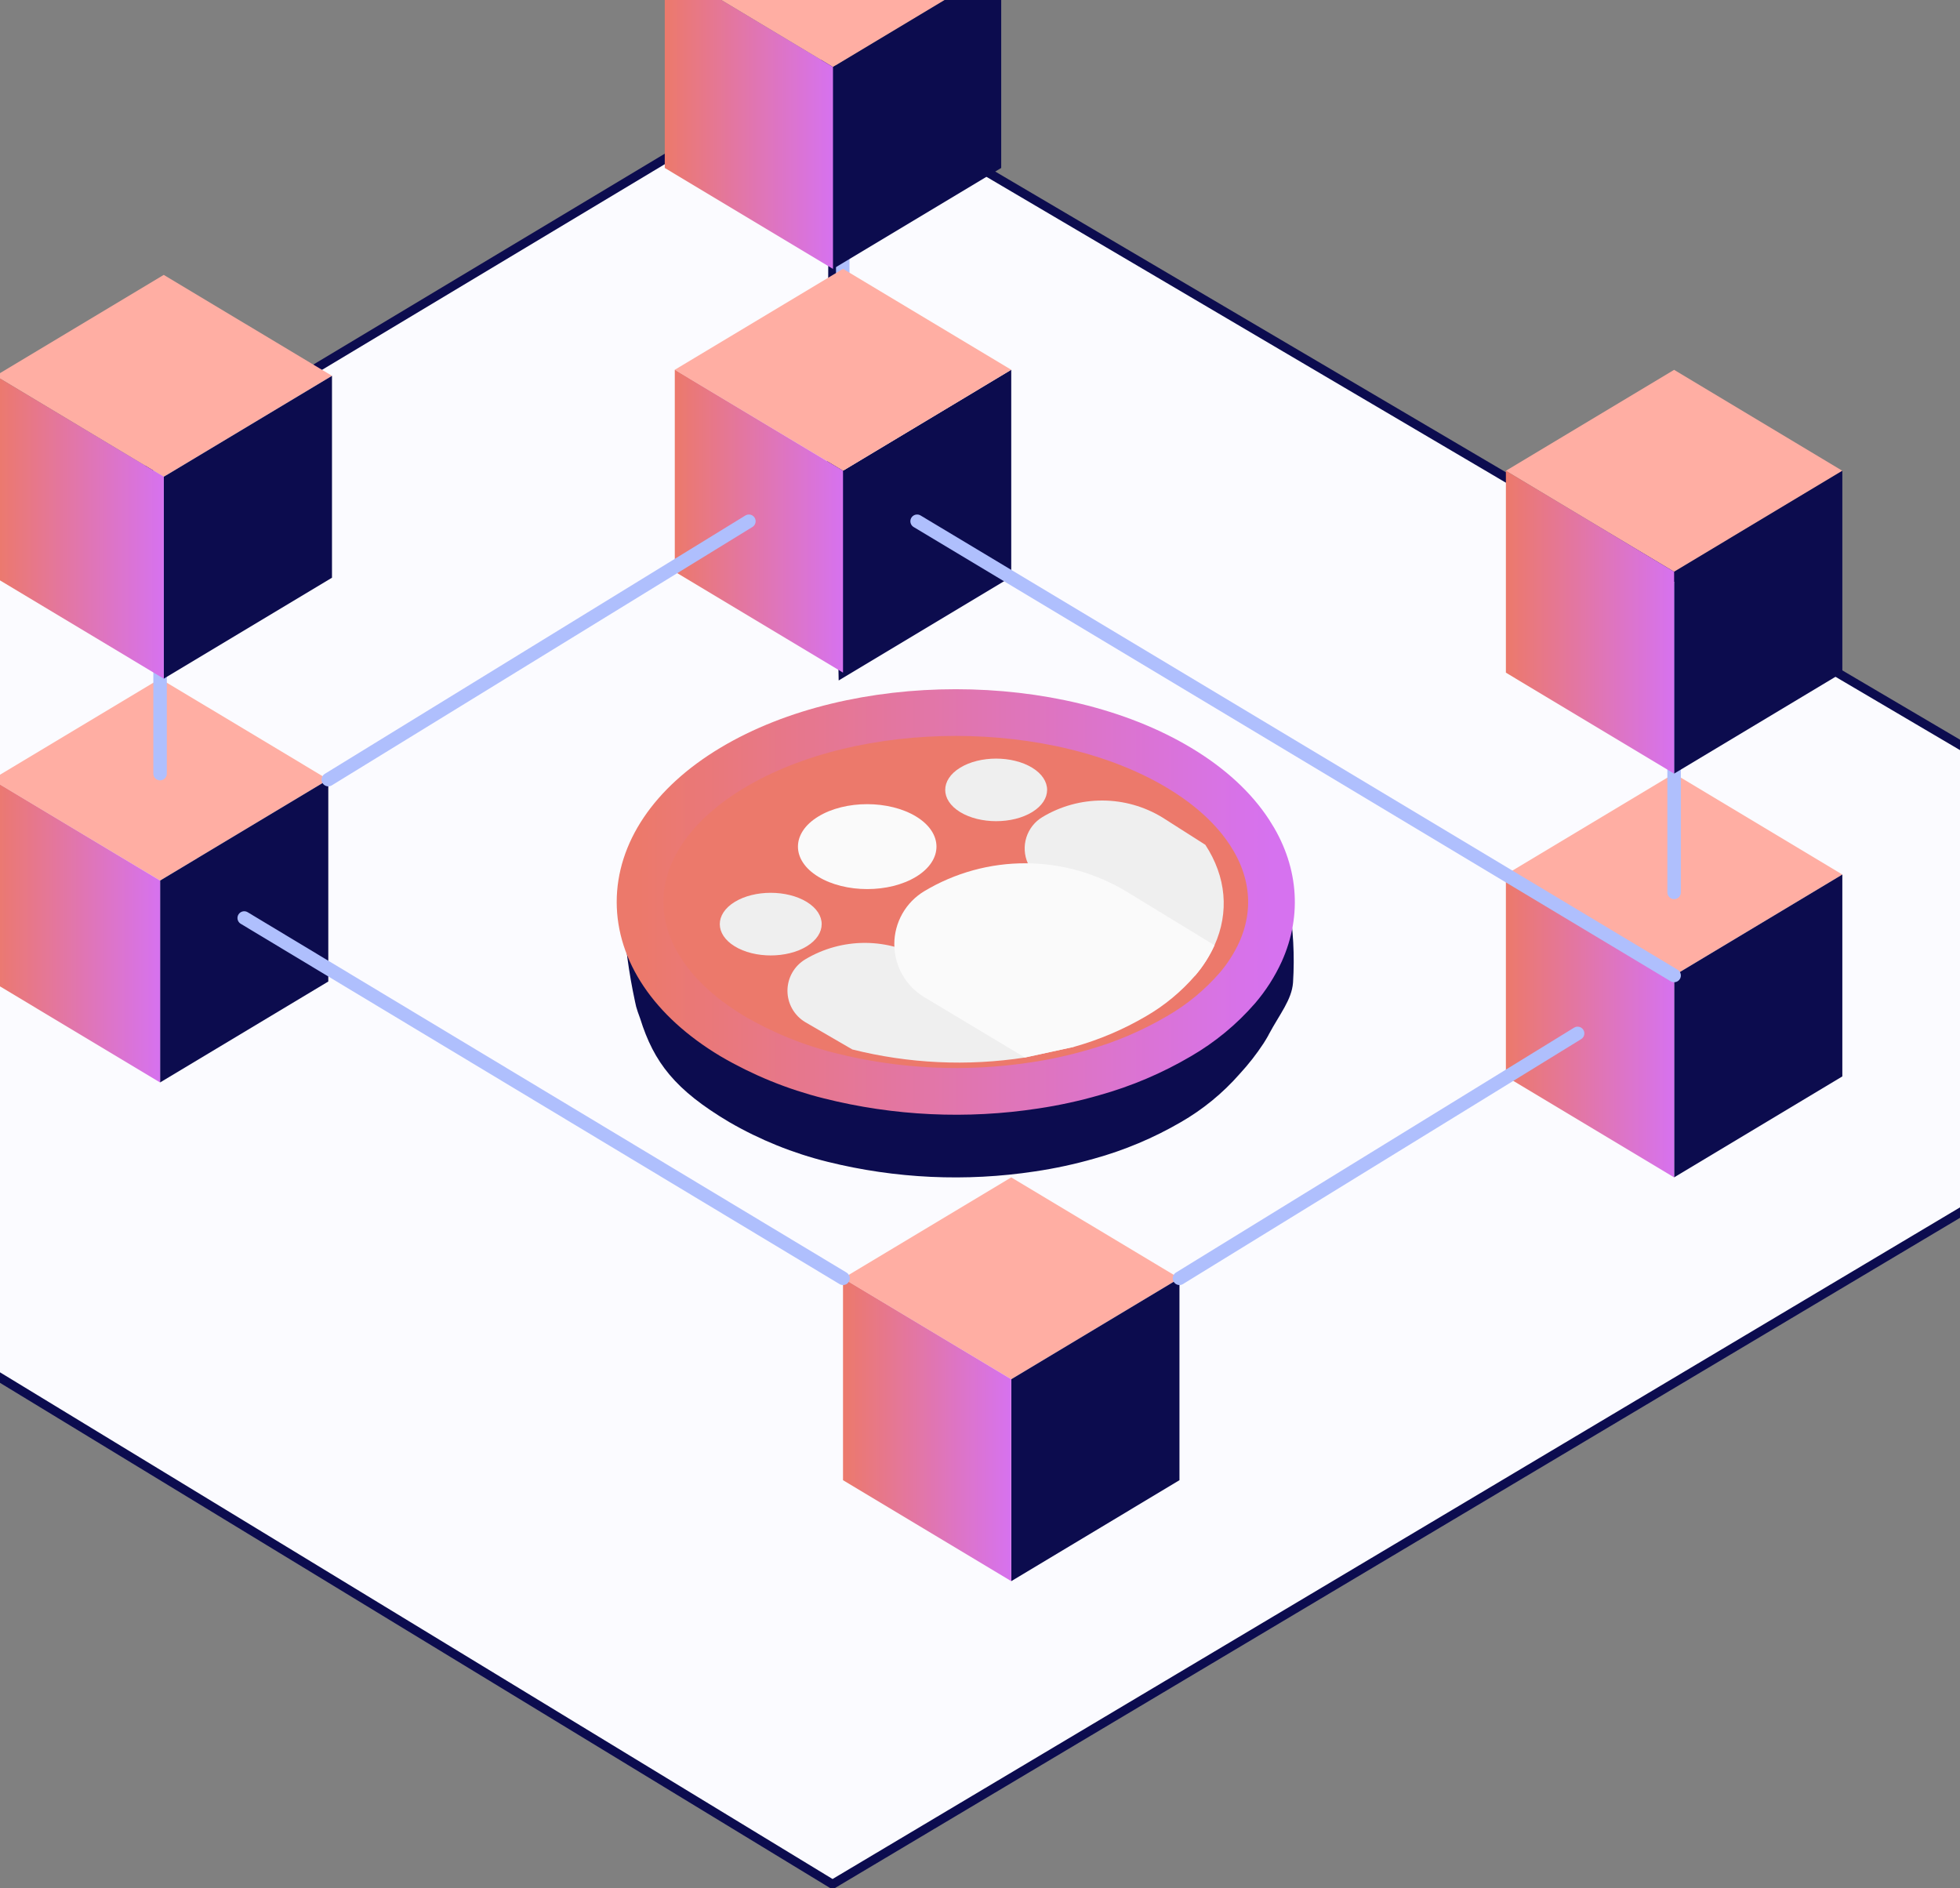 <svg width="436" height="420" viewBox="0 0 436 420" fill="none" xmlns="http://www.w3.org/2000/svg">
<rect x="0" y="0" width="436" height="420" fill="#808080" stroke="none"/>
<g clip-path="url(#clip0_630_614)">
<g style="mix-blend-mode:luminosity">
<path d="M448.097 262.519L185.198 419.121L-2.249 305.052V125.429L184.86 13.164L185.349 38.094L185.01 106.226L186.701 107.233L187.528 149.615L222.597 128.571L186.701 107.233L185.349 38.094L185.446 18.154L447.248 172.313V262.001L448.097 262.519Z" fill="#FBFBFF"/>
<path d="M448.097 262.519L185.198 419.121L-2.249 305.052V125.429L184.86 13.164L185.349 38.094L185.01 106.226L186.701 107.233L187.528 149.615L222.597 128.571L186.701 107.233L185.349 38.094L185.446 18.154L447.248 172.313V262.001L448.097 262.519Z" stroke="#0C0C4F" stroke-width="2" stroke-miterlimit="10" stroke-linecap="round"/>
</g>
<path d="M282.266 230.05C282.146 230.359 281.282 231.757 281.101 232.042C279.51 234.468 277.72 236.759 275.75 238.889C272.014 243.148 267.604 246.764 262.695 249.592C256.616 253.129 250.106 255.867 243.326 257.739C239.033 258.962 234.665 259.904 230.249 260.558C214.873 262.895 199.188 262.169 184.094 258.423C176.423 256.527 169.059 253.554 162.222 249.592C150.197 242.452 145.462 236.349 142.41 226.571L141.869 225.067C141.596 224.302 141.388 223.515 141.245 222.715C139.884 216.404 139.022 209.996 138.667 203.549L144.327 207.879C147.544 201.295 153.511 195.101 162.215 189.916C189.843 173.516 235.059 173.516 262.687 189.916C269.783 194.132 275.051 199.025 278.471 204.256C278.636 204.496 278.787 204.744 278.937 205.007L286.656 200.611C287.686 206.537 288.014 212.563 287.633 218.566C287.34 222.399 284.679 225.541 282.266 230.05Z" fill="#0C0C4F"/>
<path d="M280.395 211.727C279.067 214.631 277.339 217.336 275.261 219.761C271.565 224.017 267.189 227.631 262.311 230.456C256.303 233.991 249.86 236.73 243.146 238.604C238.901 239.826 234.58 240.768 230.211 241.422C214.996 243.76 199.466 243.032 184.537 239.28C176.938 237.385 169.649 234.414 162.891 230.456C135.548 214.049 135.54 187.21 162.891 170.803C190.241 154.395 234.976 154.403 262.311 170.803C269.331 175.012 274.54 179.912 277.952 185.143C283.521 193.628 284.325 202.993 280.395 211.727Z" fill="#EC796B"/>
<path d="M163.425 200.626C159.013 203.339 159.013 207.773 163.425 210.487C167.836 213.2 175.059 213.2 179.471 210.487C183.883 207.773 183.89 203.339 179.471 200.626C175.052 197.913 167.836 197.913 163.425 200.626Z" fill="#EFEFEF"/>
<path d="M238.877 232.861L205.807 213.5C201.791 211.053 197.183 209.75 192.481 209.731C187.778 209.713 183.16 210.98 179.126 213.395C177.919 214.118 176.921 215.141 176.227 216.365C175.534 217.589 175.169 218.971 175.169 220.378C175.169 221.784 175.534 223.166 176.227 224.39C176.921 225.614 177.919 226.637 179.126 227.36L189.595 233.433C202.147 236.584 215.203 237.195 227.994 235.229L238.877 232.861Z" fill="#EFEFEF"/>
<path d="M213.571 170.772C209.159 173.478 209.159 177.92 213.571 180.626C217.982 183.332 225.205 183.339 229.617 180.626C234.029 177.913 234.036 173.478 229.617 170.772C225.198 168.067 217.967 168.059 213.571 170.772Z" fill="#EFEFEF"/>
<path d="M270.165 210.261C269.052 212.709 267.597 214.986 265.844 217.025L231.902 195.703C230.457 194.85 229.316 193.564 228.64 192.027C227.831 190.209 227.716 188.157 228.317 186.26C228.918 184.363 230.193 182.751 231.902 181.731C235.936 179.313 240.554 178.044 245.257 178.063C249.96 178.081 254.569 179.386 258.583 181.836L268.129 187.916C272.788 195.049 273.465 202.918 270.165 210.261Z" fill="#EFEFEF"/>
<path d="M182.011 181.633C175.999 185.308 175.999 191.328 182.011 195.004C188.024 198.679 197.795 198.687 203.808 195.004C209.82 191.321 209.82 185.308 203.808 181.633C197.795 177.958 188.002 177.95 182.011 181.633Z" fill="#FAFAFA"/>
<path d="M238.877 232.861C244.522 231.284 249.939 228.98 254.991 226.007C259.079 223.632 262.746 220.597 265.844 217.025C267.597 214.986 269.052 212.709 270.165 210.261L250.714 198.393C243.928 194.256 236.139 192.053 228.191 192.023C220.242 191.992 212.437 194.135 205.619 198.221C203.581 199.442 201.895 201.171 200.724 203.238C199.553 205.306 198.937 207.641 198.938 210.017C198.937 212.393 199.553 214.728 200.724 216.795C201.895 218.863 203.581 220.591 205.619 221.813L227.979 235.229L238.877 232.861Z" fill="#FAFAFA"/>
<path d="M280.395 211.727C279.067 214.631 277.339 217.336 275.261 219.761C271.565 224.017 267.189 227.631 262.311 230.456C256.303 233.991 249.86 236.73 243.146 238.604C238.901 239.826 234.58 240.768 230.211 241.422C214.996 243.76 199.466 243.032 184.537 239.28C176.938 237.385 169.649 234.414 162.891 230.456C135.548 214.049 135.54 187.21 162.891 170.803C190.241 154.395 234.976 154.403 262.311 170.803C269.331 175.012 274.54 179.912 277.952 185.143C283.521 193.628 284.325 202.993 280.395 211.727Z" stroke="url(#paint0_linear_630_614)" stroke-width="10.39" stroke-miterlimit="10"/>
<path d="M73.031 173.411L35.609 195.868L-1.812 173.411L35.609 150.961L54.324 162.182L73.031 173.411Z" fill="#FFAEA3"/>
<path d="M73.031 173.411V218.318L35.609 240.776V195.868L73.031 173.411Z" fill="#0C0C4E"/>
<path d="M35.609 195.868V240.776L-1.812 218.318V173.411L35.609 195.868Z" fill="url(#paint1_linear_630_614)"/>
<path d="M409.826 194.523L372.405 216.98L334.983 194.523L372.405 172.073L409.826 194.523Z" fill="#FFAEA3"/>
<path d="M409.826 194.523V239.43L372.404 261.888V216.98L409.826 194.523Z" fill="#0C0C4E"/>
<path d="M372.405 216.98V261.888L334.983 239.43V194.523L372.405 216.98Z" fill="url(#paint2_linear_630_614)"/>
<path d="M187.468 86.767V19.425" stroke="#AFBFFD" stroke-width="3" stroke-miterlimit="10" stroke-linecap="round"/>
<path d="M372.404 198.499V131.156" stroke="#AFBFFD" stroke-width="3" stroke-miterlimit="10" stroke-linecap="round"/>
<path d="M35.609 172.073V104.73" stroke="#AFBFFD" stroke-width="3" stroke-miterlimit="10" stroke-linecap="round"/>
<path d="M262.372 284.338L224.95 306.795L187.528 284.338L224.95 261.888L262.372 284.338Z" fill="#FFAEA3"/>
<path d="M262.371 284.338V329.245L224.95 351.703V306.795L262.371 284.338Z" fill="#0C0C4E"/>
<path d="M224.95 306.795V351.703L187.528 329.245V284.338L224.95 306.795Z" fill="url(#paint3_linear_630_614)"/>
<path d="M224.95 82.25V127.158L187.528 149.615V104.708L224.95 82.25Z" fill="#0C0C4E"/>
<path d="M224.95 82.25L187.528 104.708L150.106 82.25L187.528 59.8L224.95 82.25Z" fill="#FFAEA3"/>
<path d="M187.528 104.708V149.615L150.106 127.158V82.25L187.528 104.708Z" fill="url(#paint4_linear_630_614)"/>
<path d="M222.717 -7.55L185.296 14.908L147.874 -7.55L185.296 -30L222.717 -7.55Z" fill="#FFAEA3"/>
<path d="M222.718 -7.55V37.358L185.296 59.815V14.908L222.718 -7.55Z" fill="#0C0C4E"/>
<path d="M185.296 14.908V59.815L147.874 37.358V-7.55L185.296 14.908Z" fill="url(#paint5_linear_630_614)"/>
<path d="M73.85 83.595L36.428 106.053L-0.993 83.595L36.428 61.145L73.85 83.595Z" fill="#FFAEA3"/>
<path d="M73.85 83.596V128.503L36.428 150.961V106.053L73.85 83.596Z" fill="#0C0C4E"/>
<path d="M36.429 106.053V150.961L-0.993 128.503V83.596L36.429 106.053Z" fill="url(#paint6_linear_630_614)"/>
<path d="M409.826 104.715L372.405 127.173L334.983 104.715L372.405 82.265L409.826 104.715Z" fill="#FFAEA3"/>
<path d="M409.826 104.715V149.623L372.404 172.08V127.173L409.826 104.715Z" fill="#0C0C4E"/>
<path d="M372.405 127.173V172.08L334.983 149.623V104.715L372.405 127.173Z" fill="url(#paint7_linear_630_614)"/>
<path d="M204.011 115.944L372.405 216.98" stroke="#AFBFFD" stroke-width="3" stroke-miterlimit="10" stroke-linecap="round"/>
<path d="M166.589 115.944L73.031 173.411" stroke="#AFBFFD" stroke-width="3" stroke-miterlimit="10" stroke-linecap="round"/>
<path d="M54.324 204.196L187.528 284.338" stroke="#AFBFFD" stroke-width="3" stroke-miterlimit="10" stroke-linecap="round"/>
<path d="M350.939 229.863L262.372 284.338" stroke="#AFBFFD" stroke-width="3" stroke-miterlimit="10" stroke-linecap="round"/>
</g>
<defs>
<linearGradient id="paint0_linear_630_614" x1="142.381" y1="200.631" x2="282.84" y2="200.631" gradientUnits="userSpaceOnUse">
<stop stop-color="#EC796B"/>
<stop offset="1" stop-color="#D672EF"/>
</linearGradient>
<linearGradient id="paint1_linear_630_614" x1="-1.812" y1="207.093" x2="35.609" y2="207.093" gradientUnits="userSpaceOnUse">
<stop stop-color="#EC796B"/>
<stop offset="1" stop-color="#D672EF"/>
</linearGradient>
<linearGradient id="paint2_linear_630_614" x1="334.983" y1="228.205" x2="372.405" y2="228.205" gradientUnits="userSpaceOnUse">
<stop stop-color="#EC796B"/>
<stop offset="1" stop-color="#D672EF"/>
</linearGradient>
<linearGradient id="paint3_linear_630_614" x1="187.528" y1="318.02" x2="224.95" y2="318.02" gradientUnits="userSpaceOnUse">
<stop stop-color="#EC796B"/>
<stop offset="1" stop-color="#D672EF"/>
</linearGradient>
<linearGradient id="paint4_linear_630_614" x1="150.106" y1="115.933" x2="187.528" y2="115.933" gradientUnits="userSpaceOnUse">
<stop stop-color="#EC796B"/>
<stop offset="1" stop-color="#D672EF"/>
</linearGradient>
<linearGradient id="paint5_linear_630_614" x1="147.874" y1="26.133" x2="185.296" y2="26.133" gradientUnits="userSpaceOnUse">
<stop stop-color="#EC796B"/>
<stop offset="1" stop-color="#D672EF"/>
</linearGradient>
<linearGradient id="paint6_linear_630_614" x1="-0.993" y1="117.278" x2="36.429" y2="117.278" gradientUnits="userSpaceOnUse">
<stop stop-color="#EC796B"/>
<stop offset="1" stop-color="#D672EF"/>
</linearGradient>
<linearGradient id="paint7_linear_630_614" x1="334.983" y1="138.398" x2="372.405" y2="138.398" gradientUnits="userSpaceOnUse">
<stop stop-color="#EC796B"/>
<stop offset="1" stop-color="#D672EF"/>
</linearGradient>
<clipPath id="clip0_630_614">
<rect width="452.555" height="450" fill="white" transform="translate(-3 -30)"/>
</clipPath>
</defs>
</svg>
